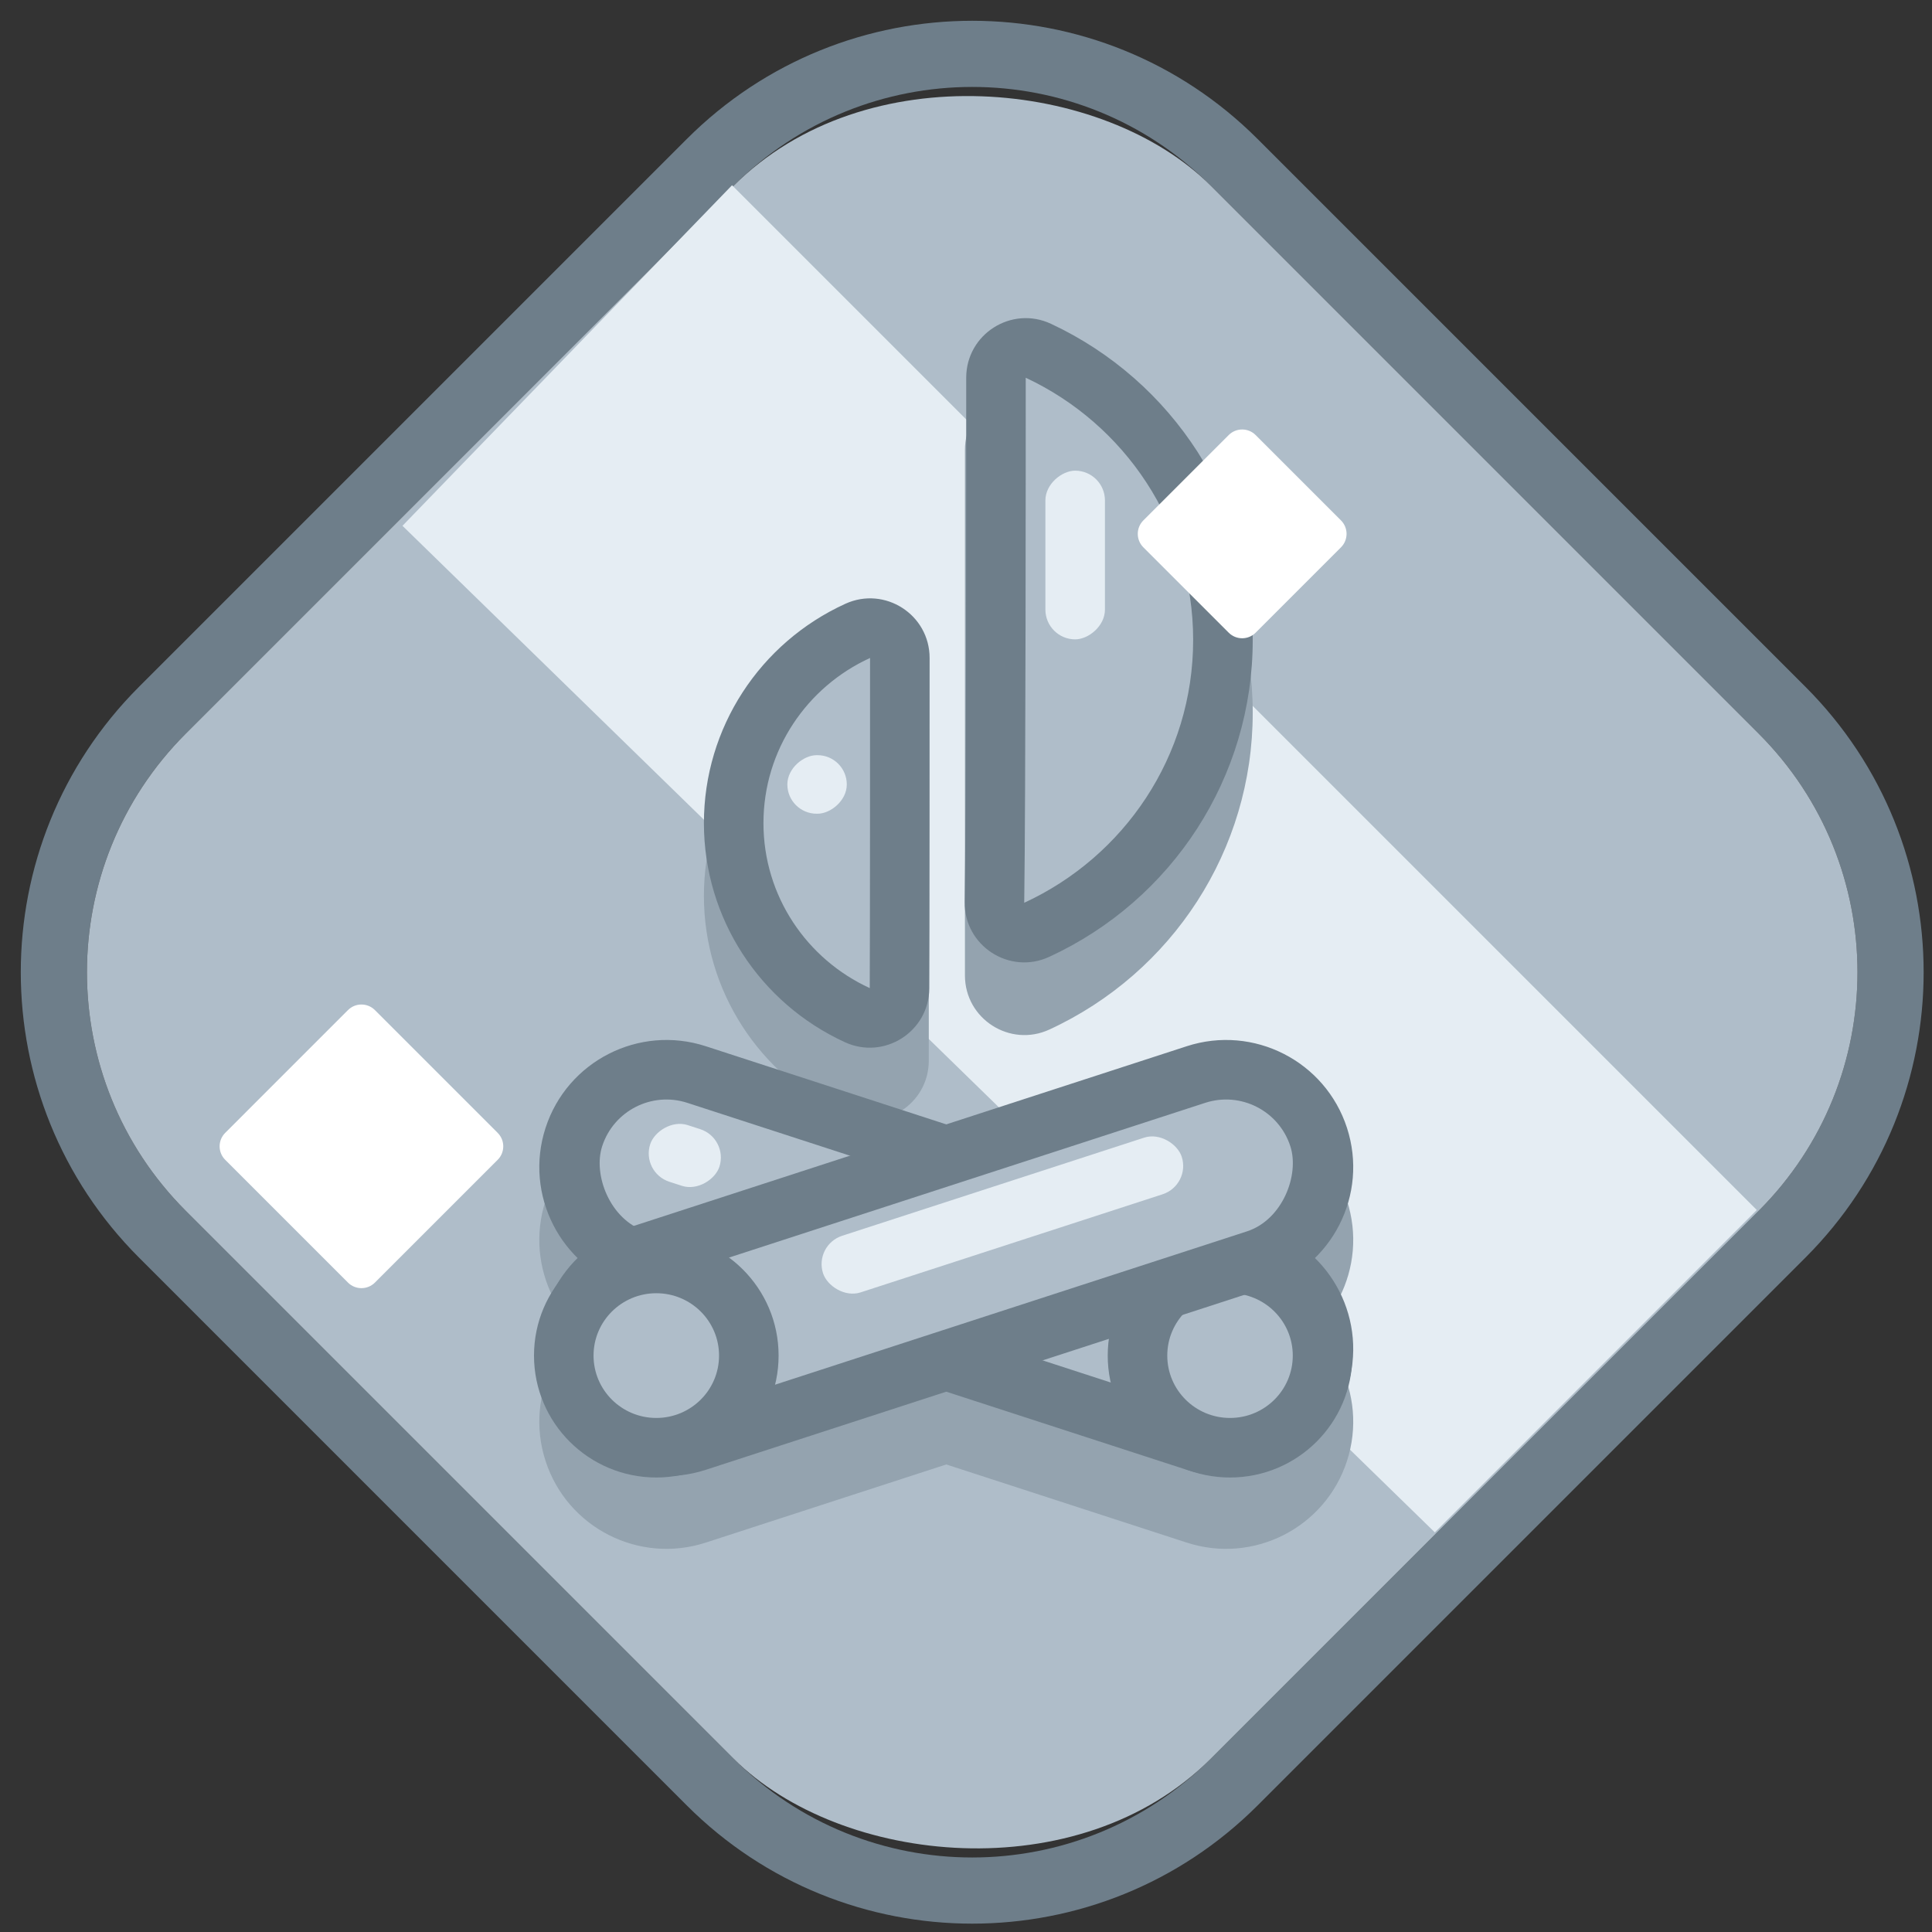<?xml version="1.0" encoding="UTF-8"?><svg width="73px" height="73px" viewBox="0 0 73 73" version="1.1" xmlns="http://www.w3.org/2000/svg" xmlns:xlink="http://www.w3.org/1999/xlink"><rect x="0" y="0" width="73" height="73" fill="#333333" stroke="none"/><title>achievement_streak_2</title><desc>Created with Sketch.</desc><defs/><g id="Page-1" stroke="none" stroke-width="1" fill="none" fill-rule="evenodd"><g id="silver" transform="translate(-28, -78)"><g id="achievement_streak_2" transform="translate(26, 76)"><g id="gold-badge-bg-copy"><path d="M9.02,47.751 L29.718,68.449 C34.699,73.43 42.771,73.429 47.751,68.449 L68.449,47.751 C73.43,42.77 73.429,34.698 68.449,29.718 L47.751,9.02 C42.77,4.039 34.698,4.041 29.718,9.02 L9.02,29.718 C4.039,34.699 4.041,42.771 9.02,47.751 Z M7.253,49.519 C1.296,43.562 1.296,33.907 7.253,27.95 L27.95,7.253 C33.907,1.296 43.562,1.296 49.519,7.253 L70.217,27.95 C76.173,33.907 76.174,43.562 70.217,49.519 L49.519,70.217 C43.562,76.173 33.907,76.174 27.95,70.217 L7.253,49.519 Z" id="Mask" fill="#6E7E8A" fill-rule="nonzero"/><rect id="Mask-Copy" fill="#AFBDC9" transform="translate(38.735, 38.735) rotate(-45) translate(-38.735, -38.735)" x="11.348" y="11.348" width="54.774" height="54.774" rx="12.75"/><polygon id="Rectangle-12" fill="#E5EDF3" transform="translate(42.693, 34.693) rotate(-45) translate(-42.693, -34.693)" points="51.645 7.309 51.645 62.067 34.43 62.077 33.741 7.603"/></g><g id="fire" transform="translate(22, 14)"><path d="M0.614,43.204 C-0.206,40.681 1.175,37.971 3.698,37.152 L24.842,30.281 C27.364,29.462 30.075,30.842 30.895,33.365 C31.715,35.888 30.334,38.597 27.81,39.417 L6.666,46.287 C4.144,47.107 1.433,45.726 0.614,43.204 Z" id="Path" fill="#94A3AF"/><path d="M6.666,30.281 L27.81,37.152 C30.334,37.971 31.715,40.681 30.895,43.204 C30.075,45.726 27.364,47.107 24.842,46.287 L3.698,39.417 C1.175,38.597 -0.206,35.888 0.614,33.365 C1.433,30.842 4.144,29.462 6.666,30.281 Z" id="Path" fill="#94A3AF"/><path d="M11.9,30.118 C8.694,28.637 6.597,25.434 6.597,21.85 C6.597,18.267 8.694,15.063 11.9,13.582 C13.391,12.894 15.094,13.983 15.094,15.625 L15.094,28.076 C15.094,29.718 13.391,30.807 11.9,30.118 Z" id="Combined-Shape" fill="#94A3AF" fill-rule="nonzero"/><path d="M19.653,26.9 C18.162,27.589 16.46,26.5 16.46,24.857 L16.46,5 C16.46,3.358 18.162,2.269 19.653,2.957 C24.297,5.103 27.334,9.741 27.334,14.929 C27.334,20.116 24.297,24.754 19.653,26.9 Z" id="Combined-Shape" fill="#94A3AF" fill-rule="nonzero"/><path d="M0.614,30.615 C1.433,28.092 4.144,26.712 6.666,27.531 L27.81,34.402 C30.334,35.221 31.715,37.931 30.895,40.454 C30.075,42.976 27.364,44.357 24.842,43.537 L3.698,36.667 C1.175,35.847 -0.206,33.138 0.614,30.615 Z" id="Rectangle-45" fill="#6E7E8A" fill-rule="nonzero"/><rect id="Rectangle-45-Copy" fill="#AFBDC9" transform="translate(15.754, 35.534) rotate(-342) translate(-15.754, -35.534)" x="2.084" y="32.981" width="27.34" height="5.106" rx="2.553"/><path d="M26.476,43.827 C23.927,43.827 21.855,41.767 21.855,39.22 C21.855,36.673 23.927,34.614 26.476,34.614 C29.025,34.614 31.097,36.673 31.097,39.22 C31.097,41.767 29.025,43.827 26.476,43.827 Z" id="Path" fill="#6E7E8A"/><path d="M26.476,41.577 C27.785,41.577 28.847,40.522 28.847,39.22 C28.847,37.919 27.785,36.864 26.476,36.864 C25.166,36.864 24.105,37.919 24.105,39.22 C24.105,40.522 25.166,41.577 26.476,41.577 Z" id="Path" fill="#AFBDC9"/><path d="M3.698,34.402 L24.842,27.531 C27.364,26.712 30.075,28.092 30.895,30.615 C31.715,33.138 30.334,35.847 27.81,36.667 L6.666,43.537 C4.144,44.357 1.433,42.976 0.614,40.454 C-0.206,37.931 1.175,35.221 3.698,34.402 Z" id="Rectangle-45" fill="#6E7E8A" fill-rule="nonzero"/><rect id="Rectangle-45-Copy-2" fill="#AFBDC9" transform="translate(15.754, 35.534) scale(1, -1) rotate(-342) translate(-15.754, -35.534)" x="2.084" y="32.981" width="27.34" height="5.106" rx="2.553"/><rect id="Rectangle-17" fill="#E5EDF3" transform="translate(17.875, 33.909) rotate(-18) translate(-17.875, -33.909)" x="10.75" y="32.784" width="14.25" height="2.25" rx="1.125"/><rect id="Rectangle-17" fill="#E5EDF3" transform="translate(5.875, 31.659) scale(-1, 1) rotate(-18) translate(-5.875, -31.659)" x="4.5" y="30.534" width="2.75" height="2.25" rx="1.125"/><path d="M11.941,10.814 C13.431,10.134 15.125,11.223 15.125,12.861 C15.125,13.763 15.125,14.442 15.124,15.346 C15.124,16.683 15.124,17.979 15.123,19.194 C15.121,22.237 15.118,24.406 15.113,25.347 C15.104,26.981 13.411,28.061 11.926,27.38 C8.706,25.905 6.597,22.694 6.597,19.1 C6.597,15.501 8.714,12.285 11.941,10.814 Z" id="Combined-Shape" fill="#6E7E8A" fill-rule="nonzero"/><path d="M12.875,12.861 C10.498,13.945 8.847,16.331 8.847,19.1 C8.847,21.865 10.492,24.248 12.863,25.335 C12.875,23.166 12.875,14.606 12.875,12.861 Z" id="Combined-Shape-Copy" fill="#AFBDC9"/><path d="M19.712,0.235 C24.324,2.393 27.334,7.014 27.334,12.179 C27.334,17.37 24.292,22.012 19.643,24.155 C18.139,24.848 16.427,23.734 16.451,22.079 C16.475,20.442 16.491,17.084 16.5,12.511 C16.503,10.538 16.506,8.435 16.507,6.266 C16.508,4.803 16.508,3.707 16.508,2.273 C16.508,0.625 18.22,-0.463 19.712,0.235 Z" id="Combined-Shape" fill="#6E7E8A" fill-rule="nonzero"/><path d="M25.027,2.273 C21.288,4.022 18.701,7.8 18.701,12.179 C18.701,16.58 21.315,20.374 25.084,22.111 C25.027,18.166 25.027,4.925 25.027,2.273 Z" id="Combined-Shape-Copy-2" fill="#AFBDC9" transform="translate(21.892, 12.192) scale(-1, 1) translate(-21.892, -12.192)"/><rect id="Rectangle-17" fill="#E5EDF3" transform="translate(20.625, 8.971) rotate(-90) translate(-20.625, -8.971)" x="17.438" y="7.846" width="6.374" height="2.25" rx="1.125"/><rect id="Rectangle-17" fill="#E5EDF3" transform="translate(10.873, 17.64) rotate(-90) translate(-10.873, -17.64)" x="9.767" y="16.517" width="2.212" height="2.246" rx="1.106"/><path d="M4.798,43.827 C2.249,43.827 0.177,41.767 0.177,39.22 C0.177,36.673 2.249,34.614 4.798,34.614 C7.347,34.614 9.419,36.673 9.419,39.22 C9.419,41.767 7.347,43.827 4.798,43.827 Z" id="Path" fill="#6E7E8A"/><path d="M4.798,41.577 C6.108,41.577 7.169,40.522 7.169,39.22 C7.169,37.919 6.108,36.864 4.798,36.864 C3.489,36.864 2.427,37.919 2.427,39.22 C2.427,40.522 3.489,41.577 4.798,41.577 Z" id="Path" fill="#AFBDC9"/></g><g id="sparkle" transform="translate(10, 17)" fill="#FFFFFF"><path d="M36.655,2.172 L41.215,2.172 L41.215,2.172 C41.613,2.172 41.935,2.495 41.935,2.892 L41.935,7.452 L41.935,7.452 C41.935,7.85 41.613,8.172 41.215,8.172 L36.655,8.172 L36.655,8.172 C36.258,8.172 35.935,7.85 35.935,7.452 L35.935,2.892 L35.935,2.892 C35.935,2.495 36.258,2.172 36.655,2.172 Z" id="Rectangle-2-Copy-6" transform="translate(38.935, 5.172) rotate(-315) translate(-38.935, -5.172)"/><path d="M2.377,24.314 L8.937,24.314 L8.937,24.314 C9.334,24.314 9.657,24.636 9.657,25.034 L9.657,31.594 L9.657,31.594 C9.657,31.991 9.334,32.314 8.937,32.314 L2.377,32.314 L2.377,32.314 C1.979,32.314 1.657,31.991 1.657,31.594 L1.657,25.034 L1.657,25.034 C1.657,24.636 1.979,24.314 2.377,24.314 Z" id="Rectangle-2-Copy-34" transform="translate(5.657, 28.314) rotate(-315) translate(-5.657, -28.314)"/></g></g></g></g></svg>